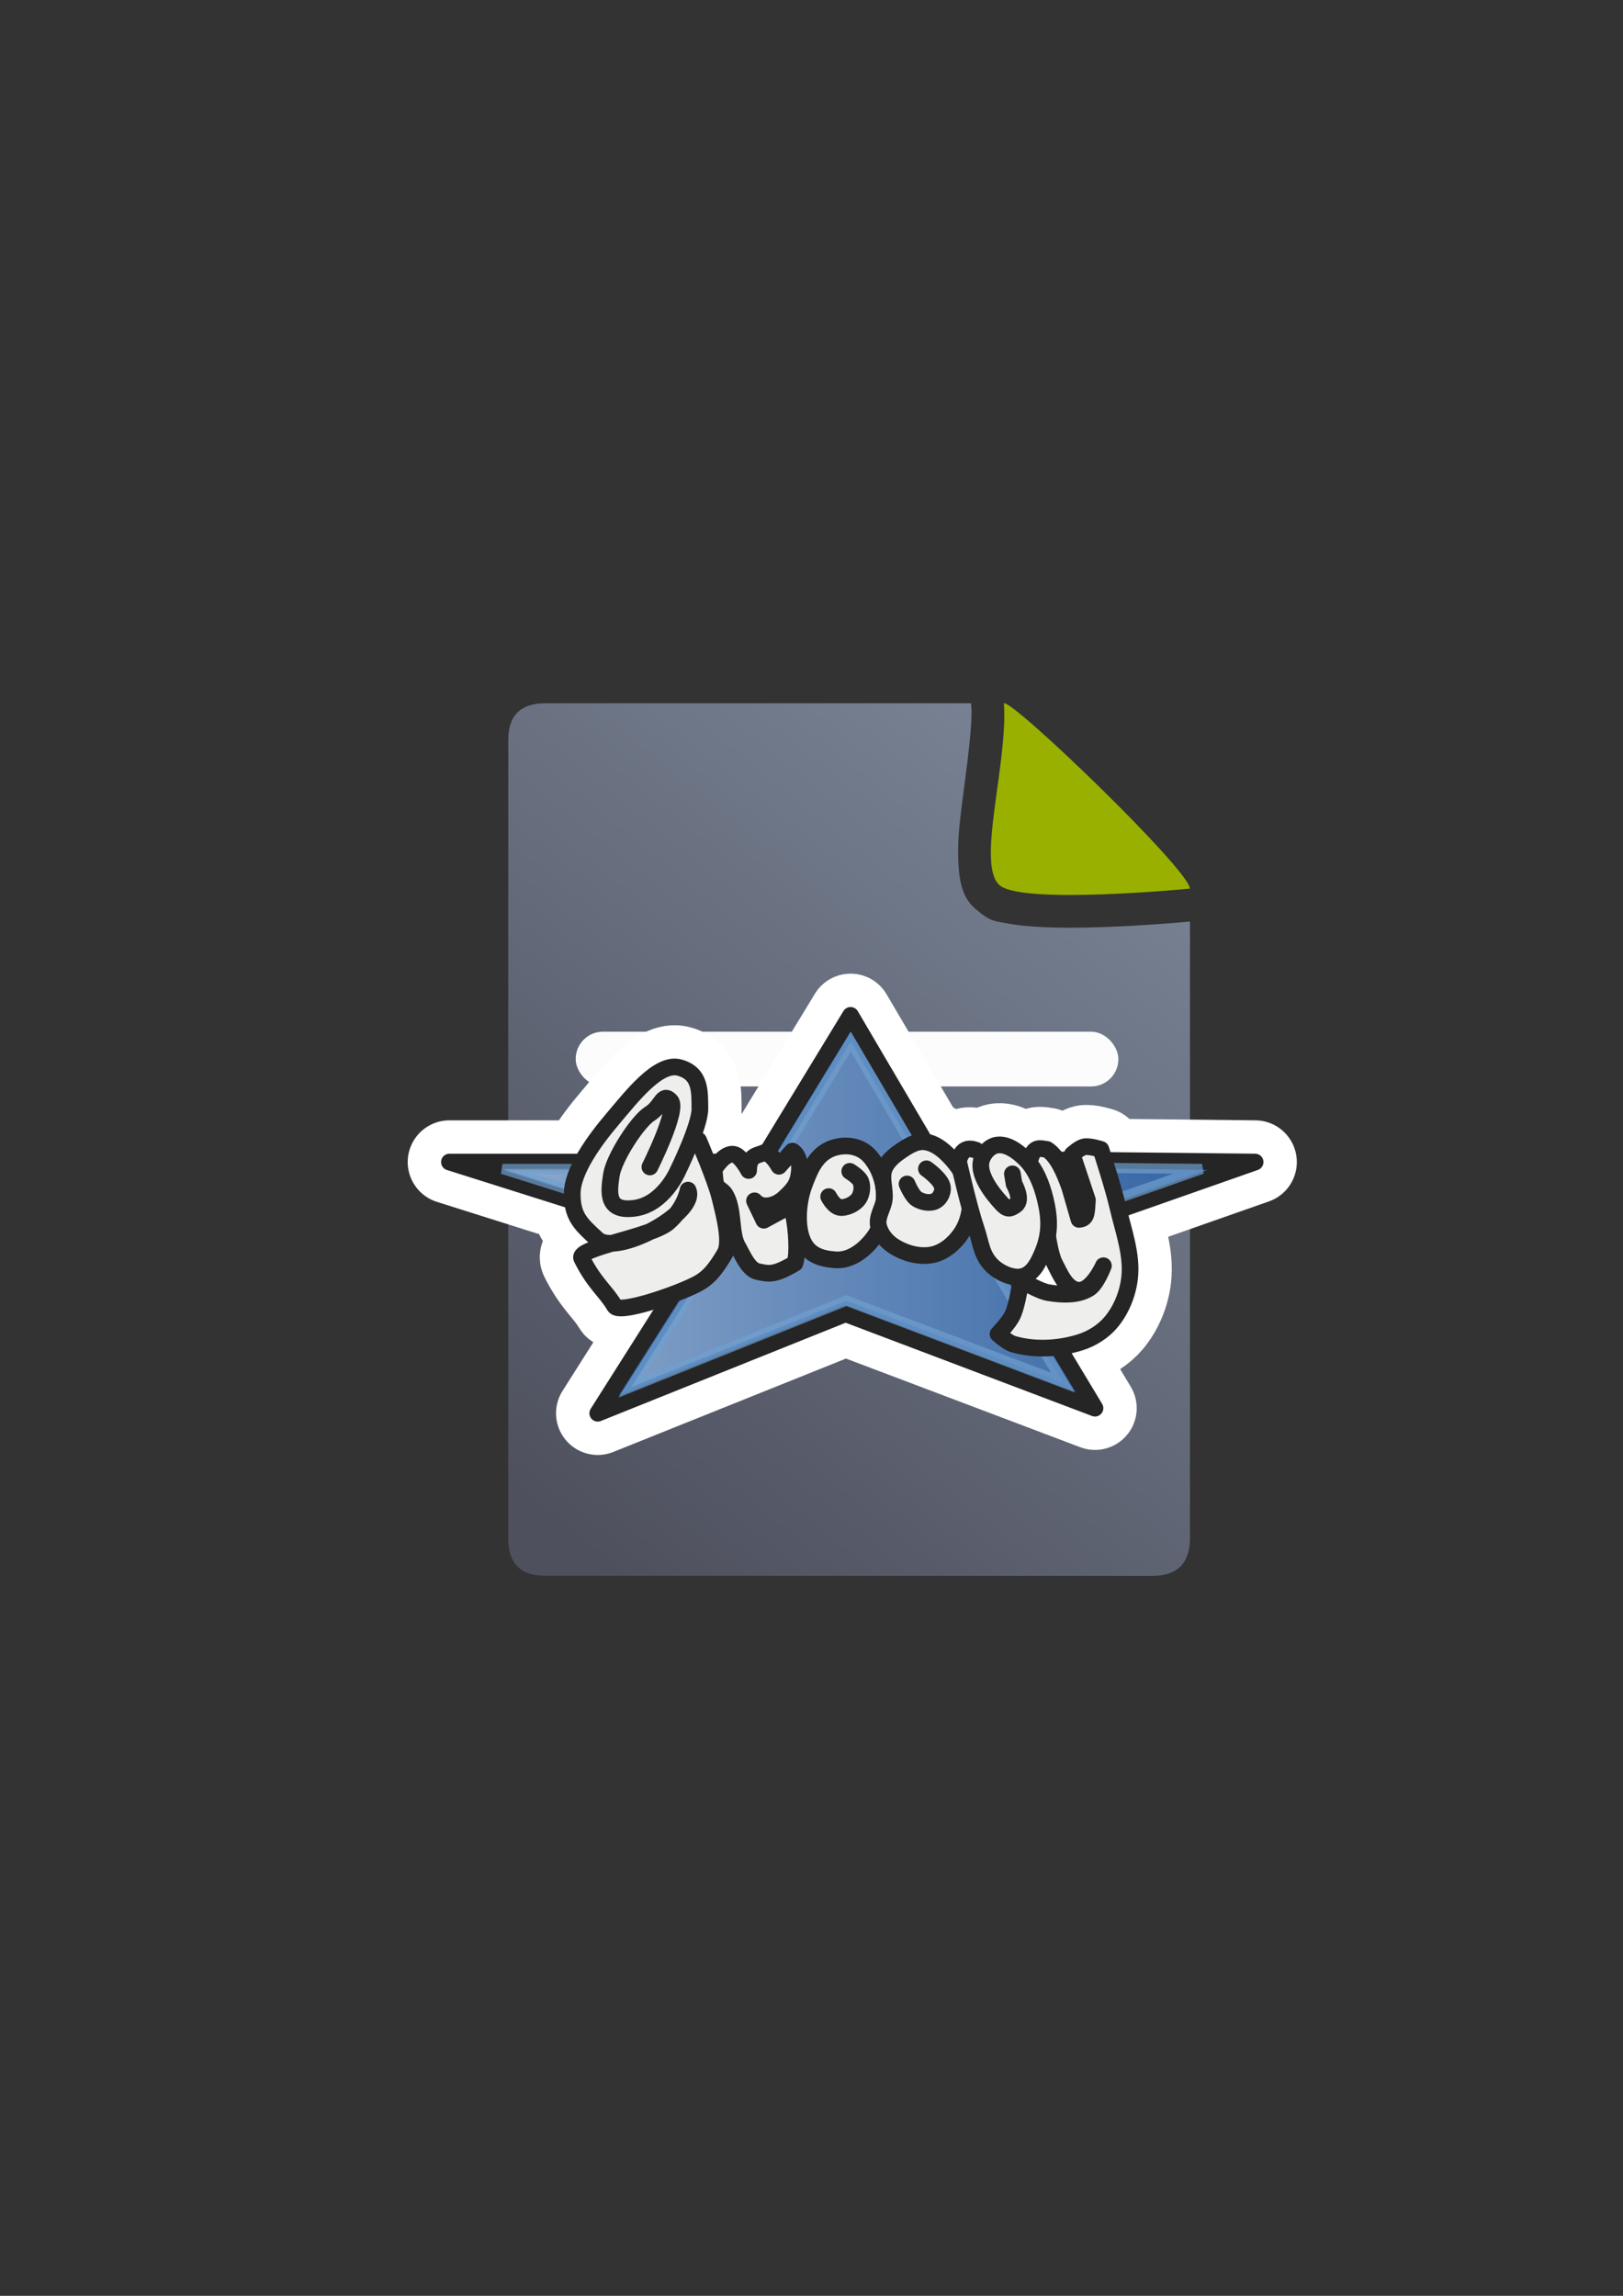 <?xml version="1.0" encoding="UTF-8" standalone="no"?>
<!-- Created with Inkscape (http://www.inkscape.org/) -->

<svg
   xmlns:dc="http://purl.org/dc/elements/1.1/"
   xmlns:cc="http://creativecommons.org/ns#"
   xmlns:rdf="http://www.w3.org/1999/02/22-rdf-syntax-ns#"
   xmlns:svg="http://www.w3.org/2000/svg"
   xmlns="http://www.w3.org/2000/svg"
   xmlns:xlink="http://www.w3.org/1999/xlink"
   xmlns:sodipodi="http://sodipodi.sourceforge.net/DTD/sodipodi-0.dtd"
   xmlns:inkscape="http://www.inkscape.org/namespaces/inkscape"
   width="210mm"
   height="297mm"
   viewBox="0 0 744.094 1052.362"
   id="svg2"
   version="1.1"
   inkscape:version="0.91 r13725"
   inkscape:export-xdpi="4"
   inkscape:export-ydpi="4"
   sodipodi:docname="text-groovy.svg">
  <rect x="0" y="0" width="744.094" height="1052.362" fill="#333333" stroke="none"/>
  <defs
     id="defs4">
    <linearGradient
       id="linearGradient2224">
      <stop
         id="stop2226"
         offset="0"
         style="stop-color:#7c7c7c;stop-opacity:1;" />
      <stop
         id="stop2228"
         offset="1"
         style="stop-color:#b8b8b8;stop-opacity:1;" />
    </linearGradient>
    <linearGradient
       id="linearGradient15218">
      <stop
         id="stop15220"
         offset="0"
         style="stop-color:#eeeeef;stop-opacity:1;" />
      <stop
         id="stop2736"
         offset="0.599"
         style="stop-color:#d3d7cf;stop-opacity:1;" />
      <stop
         id="stop2738"
         offset="0.828"
         style="stop-color:#ffffff;stop-opacity:1;" />
      <stop
         id="stop15222"
         offset="1"
         style="stop-color:#d3d7cf;stop-opacity:1;" />
    </linearGradient>
    <pattern
       y="0"
       x="0"
       height="6"
       width="6"
       patternUnits="userSpaceOnUse"
       id="EMFhbasepattern" />
    <pattern
       y="0"
       x="0"
       height="6"
       width="6"
       patternUnits="userSpaceOnUse"
       id="EMFhbasepattern-5" />
    <linearGradient
       id="linearGradient5280">
      <stop
         id="stop5282"
         offset="0"
         style="stop-color:#555753;stop-opacity:0.011;" />
      <stop
         style="stop-color:#555753;stop-opacity:0.226;"
         offset="0.002"
         id="stop5310" />
      <stop
         style="stop-color:#555753;stop-opacity:0.012;"
         offset="0.004"
         id="stop5306" />
      <stop
         style="stop-color:#555753;stop-opacity:0.012;"
         offset="0.008"
         id="stop5304" />
      <stop
         style="stop-color:#555753;stop-opacity:0.073;"
         offset="0.016"
         id="stop5302" />
      <stop
         style="stop-color:#555753;stop-opacity:0.016;"
         offset="0.031"
         id="stop5298" />
      <stop
         style="stop-color:#555753;stop-opacity:0.011;"
         offset="0.062"
         id="stop5296" />
      <stop
         style="stop-color:#555753;stop-opacity:0.367;"
         offset="0.125"
         id="stop5294" />
      <stop
         style="stop-color:#555753;stop-opacity:0.006;"
         offset="0.25"
         id="stop5290" />
      <stop
         style="stop-color:#555753;stop-opacity:0.023;"
         offset="0.5"
         id="stop5288" />
      <stop
         id="stop5292"
         offset="0.75"
         style="stop-color:#555753;stop-opacity:0.198;" />
      <stop
         style="stop-color:#555753;stop-opacity:0.181;"
         offset="0.875"
         id="stop5300" />
      <stop
         id="stop5308"
         offset="0.938"
         style="stop-color:#555753;stop-opacity:0.288;" />
      <stop
         id="stop5284"
         offset="1"
         style="stop-color:#555753;stop-opacity:0.073;" />
    </linearGradient>
    <linearGradient
       id="linearGradient5348">
      <stop
         id="stop5350"
         offset="0"
         style="stop-color:#729fcf;stop-opacity:0;" />
      <stop
         style="stop-color:#729fcf;stop-opacity:0.175;"
         offset="0.142"
         id="stop5368" />
      <stop
         style="stop-color:#729fcf;stop-opacity:0.429;"
         offset="0.247"
         id="stop5366" />
      <stop
         id="stop5394"
         offset="0.278"
         style="stop-color:#729fcf;stop-opacity:0.392;" />
      <stop
         style="stop-color:#729fcf;stop-opacity:0.392;"
         offset="0.38"
         id="stop5364" />
      <stop
         style="stop-color:#ffffff;stop-opacity:1;"
         offset="0.466"
         id="stop5362" />
      <stop
         id="stop3727"
         offset="0.548"
         style="stop-color:#b8cfe7;stop-opacity:0.624;" />
      <stop
         style="stop-color:#729fcf;stop-opacity:0.249;"
         offset="0.63"
         id="stop5360" />
      <stop
         style="stop-color:#729fcf;stop-opacity:0.277;"
         offset="0.697"
         id="stop5358" />
      <stop
         style="stop-color:#729fcf;stop-opacity:0.164;"
         offset="0.848"
         id="stop5356" />
      <stop
         id="stop5352"
         offset="1"
         style="stop-color:#729fcf;stop-opacity:0;" />
    </linearGradient>
    <linearGradient
       id="linearGradient5170">
      <stop
         id="stop5172"
         offset="0"
         style="stop-color:#ffffff;stop-opacity:0.18;" />
      <stop
         style="stop-color:#ffffff;stop-opacity:1;"
         offset="0.515"
         id="stop5178" />
      <stop
         id="stop5174"
         offset="1"
         style="stop-color:#ffffff;stop-opacity:0;" />
    </linearGradient>
    <linearGradient
       id="linearGradient5210">
      <stop
         id="stop5212"
         offset="0"
         style="stop-color:#ffffff;stop-opacity:0.64" />
      <stop
         id="stop5214"
         offset="1"
         style="stop-color:#ffffff;stop-opacity:0;" />
    </linearGradient>
    <linearGradient
       inkscape:collect="always"
       xlink:href="#linearGradient5210"
       id="linearGradient3759"
       gradientUnits="userSpaceOnUse"
       x1="211.601"
       y1="503.849"
       x2="636.927"
       y2="503.849" />
    <linearGradient
       inkscape:collect="always"
       xlink:href="#linearGradient5210"
       id="linearGradient4265"
       gradientUnits="userSpaceOnUse"
       x1="211.601"
       y1="503.849"
       x2="636.927"
       y2="503.849" />
    <linearGradient
       inkscape:collect="always"
       xlink:href="#linearGradient4195"
       id="linearGradient4201"
       x1="286.383"
       y1="672.921"
       x2="532.517"
       y2="367.749"
       gradientUnits="userSpaceOnUse"
       gradientTransform="matrix(1.136,0,0,1.136,-56.429,-53.288)" />
    <linearGradient
       inkscape:collect="always"
       id="linearGradient4195">
      <stop
         style="stop-color:#4e505d;stop-opacity:1"
         offset="0"
         id="stop4197" />
      <stop
         style="stop-color:#7a8597;stop-opacity:1"
         offset="1"
         id="stop4199" />
    </linearGradient>
  </defs>
  <sodipodi:namedview
     id="base"
     pagecolor="#ffffff"
     bordercolor="#666666"
     borderopacity="1.0"
     inkscape:pageopacity="0.0"
     inkscape:pageshadow="2"
     inkscape:zoom="0.70710678"
     inkscape:cx="391.95153"
     inkscape:cy="452.04061"
     inkscape:document-units="px"
     inkscape:current-layer="layer1"
     showgrid="false"
     showguides="true"
     inkscape:guide-bbox="true"
     inkscape:window-width="1366"
     inkscape:window-height="721"
     inkscape:window-x="-4"
     inkscape:window-y="-4"
     inkscape:window-maximized="1">
    <sodipodi:guide
       position="560,730"
       orientation="0,1"
       id="guide3338" />
    <sodipodi:guide
       position="560,330"
       orientation="0,1"
       id="guide3340" />
    <sodipodi:guide
       position="190,475"
       orientation="1,0"
       id="guide3344" />
    <sodipodi:guide
       position="590,451"
       orientation="1,0"
       id="guide3346" />
    <inkscape:grid
       type="xygrid"
       id="grid3440" />
  </sodipodi:namedview>
  <g
     inkscape:label="Ebene 1"
     inkscape:groupmode="layer"
     id="layer1">
    <g
       transform="translate(-0.35,0.181)"
       id="g4191">
      <path
         sodipodi:nodetypes="ccccccccsssssscccccccsccc"
         id="path4244"
         d="m 445.549,322.172 -195.137,0.019 c -11.389,-0.019 -17.071,5.611 -17.023,16.832 -0.048,93.324 -0.048,252.411 -0.018,366.068 -0.03,11.342 5.686,17.096 16.979,17.02 l 278.383,0.07 c 11.423,-0.065 17.107,-5.748 17.182,-17.207 l 0.002,-282.725 c -5.194,0.476 -20.791,1.825 -38.27,2.477 -10.612,0.396 -21.675,0.545 -31.783,-0.068 -5.054,-0.307 -9.844,-0.775 -14.74,-1.746 -4.896,-0.971 -6.72,-0.578 -13.721,-6.607 -6.198,-5.338 -7.388,-13.42 -7.723,-22.328 -0.335,-8.908 0.65,-17.333 1.752,-25.951 2.203,-17.237 4.841,-35.661 4.242,-44.086 l -0.125,-1.768 z m 35.656,50.906 c -0.052,0.395 -0.128,0.897 -0.178,1.287 -0.488,3.82 -0.854,7.378 -1.092,10.41 3.969,0.212 8.596,0.276 13.566,0.238 -2.047,-2.045 -3.983,-4.043 -6.064,-6.084 -2.24,-2.197 -4.003,-3.707 -6.232,-5.852 z m -1.559,19.027 c 0.069,1.72 0.611,1.454 0,0 z"
         style="fill:url(#linearGradient4201);fill-opacity:1;fill-rule:evenodd;stroke:none;stroke-width:1px;stroke-linecap:butt;stroke-linejoin:miter;stroke-opacity:1"
         inkscape:connector-curvature="0" />
      <path
         style="fill:#99b000;fill-opacity:1;fill-rule:evenodd;stroke:none;stroke-width:1px;stroke-linecap:butt;stroke-linejoin:miter;stroke-opacity:1"
         d="m 460.61,322.169 c 4.546,-1.185 85.258,76.625 85.258,84.98 0,0 -75.442,7.353 -86.905,-1.299 -11.463,-8.651 3.622,-55.867 1.647,-83.682 z"
         id="path4288"
         inkscape:connector-curvature="0"
         sodipodi:nodetypes="cczc"
         inkscape:export-xdpi="3.46731"
         inkscape:export-ydpi="3.46731" />
      <rect
         ry="12.5"
         y="472.731"
         x="264.29"
         height="25.102"
         width="248.796"
         id="rect4227"
         style="color:#252525;clip-rule:nonzero;display:inline;overflow:visible;visibility:visible;opacity:0.98;isolation:auto;mix-blend-mode:normal;color-interpolation:sRGB;color-interpolation-filters:linearRGB;solid-color:#252525;solid-opacity:1;fill:#ffffff;fill-opacity:1;fill-rule:nonzero;stroke:none;stroke-width:50;stroke-linecap:square;stroke-linejoin:round;stroke-miterlimit:4;stroke-dasharray:none;stroke-dashoffset:0;stroke-opacity:1;color-rendering:auto;image-rendering:auto;shape-rendering:auto;text-rendering:auto;enable-background:accumulate" />
      <rect
         style="color:#252525;clip-rule:nonzero;display:inline;overflow:visible;visibility:visible;opacity:0.98;isolation:auto;mix-blend-mode:normal;color-interpolation:sRGB;color-interpolation-filters:linearRGB;solid-color:#252525;solid-opacity:1;fill:#ffffff;fill-opacity:1;fill-rule:nonzero;stroke:none;stroke-width:50;stroke-linecap:square;stroke-linejoin:round;stroke-miterlimit:4;stroke-dasharray:none;stroke-dashoffset:0;stroke-opacity:1;color-rendering:auto;image-rendering:auto;shape-rendering:auto;text-rendering:auto;enable-background:accumulate"
         id="rect4229"
         width="204.602"
         height="25.102"
         x="264.29"
         y="523.121"
         ry="12.5" />
      <rect
         ry="12.5"
         y="572.84"
         x="264.29"
         height="25.102"
         width="225.594"
         id="rect4233"
         style="color:#252525;clip-rule:nonzero;display:inline;overflow:visible;visibility:visible;opacity:0.98;isolation:auto;mix-blend-mode:normal;color-interpolation:sRGB;color-interpolation-filters:linearRGB;solid-color:#252525;solid-opacity:1;fill:#ffffff;fill-opacity:1;fill-rule:nonzero;stroke:none;stroke-width:50;stroke-linecap:square;stroke-linejoin:round;stroke-miterlimit:4;stroke-dasharray:none;stroke-dashoffset:0;stroke-opacity:1;color-rendering:auto;image-rendering:auto;shape-rendering:auto;text-rendering:auto;enable-background:accumulate" />
    </g>
    <rect
       style="opacity:1;fill:none;fill-opacity:1;stroke:none;stroke-width:23;stroke-linecap:butt;stroke-linejoin:round;stroke-miterlimit:4;stroke-dasharray:none;stroke-opacity:1"
       id="rect4160"
       width="400"
       height="400"
       x="190"
       y="322.362" />
    <g
       transform="matrix(0.765,0,0,0.765,66.175,171.178)"
       id="g4955"
       style="stroke:#ffffff;stroke-width:50;stroke-linejoin:round;stroke-miterlimit:4;stroke-dasharray:none">
      <path
         style="fill:#3465a4;stroke:#ffffff;stroke-width:50;stroke-linecap:butt;stroke-linejoin:round;stroke-miterlimit:4;stroke-dasharray:none;stroke-opacity:1"
         d="m 271.731,623.047 64.65,-102.025 -153.543,-48.487 186.878,0 53.538,-87.883 50.508,85.863 191.929,2.02 -152.533,53.538 56.569,93.944 -149.503,-56.569 z"
         id="path4957"
         inkscape:connector-curvature="0" />
      <path
         inkscape:connector-curvature="0"
         id="path4959"
         d="m 291.824,607.346 56.134,-88.586 -133.318,-42.1 162.262,0 46.486,-76.307 43.854,74.553 166.647,1.754 -132.441,46.486 49.117,81.569 -129.809,-49.117 z"
         style="opacity:0.69;fill:url(#linearGradient4265);fill-opacity:1;stroke:#ffffff;stroke-width:50;stroke-linecap:butt;stroke-linejoin:round;stroke-miterlimit:4;stroke-dasharray:none;stroke-opacity:1" />
      <path
         style="fill:#eeeeec;stroke:#ffffff;stroke-width:50;stroke-linecap:butt;stroke-linejoin:round;stroke-miterlimit:4;stroke-dasharray:none;stroke-opacity:1"
         d="m 341.432,477.08 c 0,0 6.047,-10.616 12.122,-9.091 4.163,1.045 8.586,9.596 8.586,9.596 0.104,-9.388 5.192,-8.809 9.091,-10.607 3.84,0.264 6.585,3.816 9.091,8.081 l 8.081,-9.091 c 0,0 5.354,2.617 4.041,13.132 -0.842,6.743 -3.317,9.835 -9.091,15.152 -4.592,4.228 -12.938,6.943 -17.678,1.515 l 5.556,11.617 12.122,-6.566 c 0,0 4.969,-0.291 5.556,2.525 2.225,10.686 2.774,24.302 1.01,29.799 -12.328,7.362 -15.425,6.455 -22.223,5.051 -5.714,-1.18 -9.208,-10.097 -12.122,-15.152 -4.55,-7.894 -1.86,-22.223 -7.576,-31.315 -1.274,-2.026 -5.556,-4.546 -5.556,-4.546 z"
         id="path4961"
         inkscape:connector-curvature="0"
         sodipodi:nodetypes="csccccsscccscssscc" />
      <path
         style="fill:#eeeeec;stroke:#ffffff;stroke-width:50;stroke-linecap:round;stroke-linejoin:round;stroke-miterlimit:4;stroke-dasharray:none;stroke-opacity:1"
         d="m 332.143,459.505 c 0,0 10.155,23.557 12.77,34.25 2.615,10.693 6.958,26.859 2.944,33.658 -5.637,9.547 -9.689,14.533 -16.71,18.225 -11.84,6.227 -46.476,18.141 -49.336,13.153 -4.918,-8.577 -12.167,-13.441 -19.668,-28.571 -3.124,-6.3 41.824,-12.765 51.883,-21.515 10.059,-8.751 11.811,-19.372 11.811,-19.372 6.118,13.301 -42.81,40.104 -54.408,29.459 -9.871,-9.06 -14.932,-13.452 -15,-27.143 -0.068,-13.691 13.31,-32.112 24.286,-45 10.975,-12.888 27.212,-34.254 40,-30.714 12.788,3.539 12.128,14.293 12.23,24.617 0.102,10.325 -13.449,37.785 -13.449,37.785 0,0 -8.419,19.461 -25.49,21.847 -17.264,2.413 -15.678,-9.42 -14.127,-19.827 1.55,-10.406 15.916,-32.384 23.066,-36.775 7.15,-4.391 7.595,-12.899 12.439,-7.699 4.844,5.2 -12.403,39.596 -12.403,39.596"
         id="path4963"
         inkscape:connector-curvature="0"
         sodipodi:nodetypes="csssssscssssscssssc" />
      <path
         style="fill:#eeeeec;stroke:#ffffff;stroke-width:50;stroke-linecap:butt;stroke-linejoin:round;stroke-miterlimit:4;stroke-dasharray:none;stroke-opacity:1"
         d="m 409.617,465.464 c 4.434,-2.418 10.757,-3.245 15.657,-2.02 5.553,1.388 8.952,4.325 12.122,9.091 4.026,6.054 6.347,13.948 6.061,21.213 -0.349,8.878 -0.847,16.545 -6.061,23.739 -5.481,7.562 -13.918,14.295 -23.234,13.637 -9.137,-0.645 -16.16,-3.168 -19.698,-11.617 -3.945,-9.422 -2.595,-23.778 1.01,-33.335 3.181,-8.433 6.229,-16.394 14.142,-20.708 z"
         id="path4965"
         inkscape:connector-curvature="0"
         sodipodi:nodetypes="sssssssss" />
      <path
         style="fill:#eeeeec;stroke:#ffffff;stroke-width:50;stroke-linecap:butt;stroke-linejoin:round;stroke-miterlimit:4;stroke-dasharray:none;stroke-opacity:1"
         d="m 443.457,476.575 c 1.623,-4.229 5.376,-7.509 9.091,-10.102 4.461,-3.113 9.747,-6.676 15.152,-6.061 7.332,0.834 13.518,6.909 18.183,12.627 4.863,5.961 8.52,13.541 9.091,21.213 0.543,7.289 -1.45,15.166 -5.556,21.213 -3.991,5.878 -10.212,11.201 -17.173,12.627 -7.961,1.631 -16.996,-1.02 -23.739,-5.556 -4.108,-2.764 -7.617,-7.266 -8.586,-12.122 -1.048,-5.247 2.943,-10.34 3.536,-15.657 0.672,-6.024 -2.171,-12.524 0,-18.183 z"
         id="path4967"
         inkscape:connector-curvature="0"
         sodipodi:nodetypes="sssssssssss" />
      <path
         style="fill:none;stroke:#ffffff;stroke-width:50;stroke-linecap:round;stroke-linejoin:round;stroke-miterlimit:4;stroke-dasharray:none;stroke-opacity:1"
         d="m 410.122,493.243 c 0,0 3.284,6.624 7.576,6.566 4.168,-0.056 9.356,-2.785 11.112,-6.566 1.278,-2.753 1.645,-6.278 0.505,-9.091 -1.118,-2.761 -6.566,-6.061 -6.566,-6.061"
         id="path4969"
         inkscape:connector-curvature="0"
         sodipodi:nodetypes="csssc" />
      <path
         style="fill:none;stroke:#ffffff;stroke-width:50;stroke-linecap:round;stroke-linejoin:round;stroke-miterlimit:4;stroke-dasharray:none;stroke-opacity:1"
         d="m 457.094,485.667 c 0,0 2.931,7.229 6.061,9.091 3.196,1.902 7.863,2.82 11.112,1.01 2.631,-1.466 4.414,-5.093 4.041,-8.081 -0.607,-4.856 -9.596,-11.112 -9.596,-11.112"
         id="path4971"
         inkscape:connector-curvature="0"
         sodipodi:nodetypes="csssc" />
      <path
         style="fill:#eeeeec;stroke:#ffffff;stroke-width:50;stroke-linecap:round;stroke-linejoin:round;stroke-miterlimit:4;stroke-dasharray:none;stroke-opacity:1"
         d="m 530.835,471.019 c 2.42,-8.648 6.399,-6.389 10.102,-6.061 6.03,3.763 10.242,13.12 13.637,22.728 l 5.556,19.193 c 4.538,-0.352 4.554,-3.183 5.051,-11.617 l -9.091,-27.274 c 0,0 4.331,-3.958 7.071,-4.546 3.329,-0.714 10.102,1.515 10.102,1.515 0,0 7.443,22.712 10.102,34.345 3.231,14.139 8.786,28.53 7.071,42.931 -1.124,9.439 -5.004,18.98 -11.112,26.264 -4.771,5.689 -11.595,9.925 -18.688,12.122 -12.709,3.936 -27.12,4.704 -39.901,1.01 -3.499,-1.011 -9.091,-6.061 -9.091,-6.061 0,0 6.568,-6.888 8.586,-11.112 3.134,-6.558 5.051,-21.213 5.051,-21.213 0,0 10.644,6.595 16.668,7.576 8.019,1.306 17.344,1.765 24.244,-2.525 4.562,-2.837 8.586,-13.637 8.586,-13.637 0,0 -7.038,16.037 -15.657,14.647 -6.871,-1.108 -10.403,-9.899 -13.637,-16.162 -2.473,-4.789 -4.041,-15.657 -4.041,-15.657"
         id="path4973"
         inkscape:connector-curvature="0"
         sodipodi:nodetypes="ccccccscssssscscsscssc" />
      <path
         style="fill:#eeeeec;stroke:#ffffff;stroke-width:50;stroke-linecap:round;stroke-linejoin:round;stroke-miterlimit:4;stroke-dasharray:none;stroke-opacity:1"
         d="m 520.229,479.606 1.01,6.061 c 0,0 5.376,9.43 1.01,12.627 -3.835,2.808 -5.36,2.48 -8.586,-1.01 -5.782,-6.255 -13.967,-16.938 -12.122,-25.254 0.954,-4.302 4.761,-8.78 9.091,-9.596 6.217,-1.172 12.646,3.661 17.173,8.081 6.464,6.312 9.983,15.465 12.122,24.244 2.79,11.451 3.013,20.938 -1.515,31.82 -2.607,6.266 -5.97,13.324 -12.627,14.647 -5.857,1.165 -13.408,-2.391 -17.678,-6.566 -6.528,-6.383 -6.662,-13.577 -9.596,-22.223 -4.475,-13.186 -10.607,-40.406 -10.607,-40.406 1.961,-7.7 5.97,-8.231 10.607,-6.566"
         id="path4975"
         inkscape:connector-curvature="0"
         sodipodi:nodetypes="ccsssssssssscc" />
    </g>
    <g
       id="g3848"
       transform="matrix(0.765,0,0,0.765,66.175,171.178)">
      <path
         inkscape:connector-curvature="0"
         id="path3023"
         d="m 271.731,623.047 64.65,-102.025 -153.543,-48.487 186.878,0 53.538,-87.883 50.508,85.863 191.929,2.02 -152.533,53.538 56.569,93.944 -149.503,-56.569 z"
         style="fill:#3465a4;stroke:#252525;stroke-width:10;stroke-linecap:butt;stroke-linejoin:round;stroke-miterlimit:4;stroke-dasharray:none;stroke-opacity:1" />
      <path
         style="opacity:0.69;fill:url(#linearGradient3759);fill-opacity:1;stroke:#729fcf;stroke-width:6.078;stroke-linecap:butt;stroke-linejoin:miter;stroke-miterlimit:4;stroke-dasharray:none;stroke-opacity:1"
         d="m 291.824,607.346 56.134,-88.586 -133.318,-42.1 162.262,0 46.486,-76.307 43.854,74.553 166.647,1.754 -132.441,46.486 49.117,81.569 -129.809,-49.117 z"
         id="path3828"
         inkscape:connector-curvature="0" />
      <path
         sodipodi:nodetypes="csccccsscccscssscc"
         inkscape:connector-curvature="0"
         id="path3814"
         d="m 341.432,477.08 c 0,0 6.047,-10.616 12.122,-9.091 4.163,1.045 8.586,9.596 8.586,9.596 0.104,-9.388 5.192,-8.809 9.091,-10.607 3.84,0.264 6.585,3.816 9.091,8.081 l 8.081,-9.091 c 0,0 5.354,2.617 4.041,13.132 -0.842,6.743 -3.317,9.835 -9.091,15.152 -4.592,4.228 -12.938,6.943 -17.678,1.515 l 5.556,11.617 12.122,-6.566 c 0,0 4.969,-0.291 5.556,2.525 2.225,10.686 2.774,24.302 1.01,29.799 -12.328,7.362 -15.425,6.455 -22.223,5.051 -5.714,-1.18 -9.208,-10.097 -12.122,-15.152 -4.55,-7.894 -1.86,-22.223 -7.576,-31.315 -1.274,-2.026 -5.556,-4.546 -5.556,-4.546 z"
         style="fill:#eeeeec;stroke:#252525;stroke-width:10;stroke-linecap:butt;stroke-linejoin:round;stroke-miterlimit:4;stroke-dasharray:none;stroke-opacity:1" />
      <path
         sodipodi:nodetypes="csssssscssssscssssc"
         inkscape:connector-curvature="0"
         id="path3025"
         d="m 332.143,459.505 c 0,0 10.155,23.557 12.77,34.25 2.615,10.693 6.958,26.859 2.944,33.658 -5.637,9.547 -9.689,14.533 -16.71,18.225 -11.84,6.227 -46.476,18.141 -49.336,13.153 -4.918,-8.577 -12.167,-13.441 -19.668,-28.571 -3.124,-6.3 41.824,-12.765 51.883,-21.515 10.059,-8.751 11.811,-19.372 11.811,-19.372 6.118,13.301 -42.81,40.104 -54.408,29.459 -9.871,-9.06 -14.932,-13.452 -15,-27.143 -0.068,-13.691 13.31,-32.112 24.286,-45 10.975,-12.888 27.212,-34.254 40,-30.714 12.788,3.539 12.128,14.293 12.23,24.617 0.102,10.325 -13.449,37.785 -13.449,37.785 0,0 -8.419,19.461 -25.49,21.847 -17.264,2.413 -15.678,-9.42 -14.127,-19.827 1.55,-10.406 15.916,-32.384 23.066,-36.775 7.15,-4.391 7.595,-12.899 12.439,-7.699 4.844,5.2 -12.403,39.596 -12.403,39.596"
         style="fill:#eeeeec;stroke:#252525;stroke-width:10;stroke-linecap:round;stroke-linejoin:round;stroke-miterlimit:4;stroke-dasharray:none;stroke-opacity:1" />
      <path
         sodipodi:nodetypes="sssssssss"
         inkscape:connector-curvature="0"
         id="path3816"
         d="m 409.617,465.464 c 4.434,-2.418 10.757,-3.245 15.657,-2.02 5.553,1.388 8.952,4.325 12.122,9.091 4.026,6.054 6.347,13.948 6.061,21.213 -0.349,8.878 -0.847,16.545 -6.061,23.739 -5.481,7.562 -13.918,14.295 -23.234,13.637 -9.137,-0.645 -16.16,-3.168 -19.698,-11.617 -3.945,-9.422 -2.595,-23.778 1.01,-33.335 3.181,-8.433 6.229,-16.394 14.142,-20.708 z"
         style="fill:#eeeeec;stroke:#252525;stroke-width:10;stroke-linecap:butt;stroke-linejoin:miter;stroke-miterlimit:4;stroke-dasharray:none;stroke-opacity:1" />
      <path
         sodipodi:nodetypes="sssssssssss"
         inkscape:connector-curvature="0"
         id="path3818"
         d="m 443.457,476.575 c 1.623,-4.229 5.376,-7.509 9.091,-10.102 4.461,-3.113 9.747,-6.676 15.152,-6.061 7.332,0.834 13.518,6.909 18.183,12.627 4.863,5.961 8.52,13.541 9.091,21.213 0.543,7.289 -1.45,15.166 -5.556,21.213 -3.991,5.878 -10.212,11.201 -17.173,12.627 -7.961,1.631 -16.996,-1.02 -23.739,-5.556 -4.108,-2.764 -7.617,-7.266 -8.586,-12.122 -1.048,-5.247 2.943,-10.34 3.536,-15.657 0.672,-6.024 -2.171,-12.524 0,-18.183 z"
         style="fill:#eeeeec;stroke:#252525;stroke-width:10;stroke-linecap:butt;stroke-linejoin:miter;stroke-miterlimit:4;stroke-dasharray:none;stroke-opacity:1" />
      <path
         sodipodi:nodetypes="csssc"
         inkscape:connector-curvature="0"
         id="path3820"
         d="m 410.122,493.243 c 0,0 3.284,6.624 7.576,6.566 4.168,-0.056 9.356,-2.785 11.112,-6.566 1.278,-2.753 1.645,-6.278 0.505,-9.091 -1.118,-2.761 -6.566,-6.061 -6.566,-6.061"
         style="fill:none;stroke:#252525;stroke-width:10;stroke-linecap:round;stroke-linejoin:round;stroke-miterlimit:4;stroke-dasharray:none;stroke-opacity:1" />
      <path
         sodipodi:nodetypes="csssc"
         inkscape:connector-curvature="0"
         id="path3822"
         d="m 457.094,485.667 c 0,0 2.931,7.229 6.061,9.091 3.196,1.902 7.863,2.82 11.112,1.01 2.631,-1.466 4.414,-5.093 4.041,-8.081 -0.607,-4.856 -9.596,-11.112 -9.596,-11.112"
         style="fill:none;stroke:#252525;stroke-width:10;stroke-linecap:round;stroke-linejoin:round;stroke-miterlimit:4;stroke-dasharray:none;stroke-opacity:1" />
      <path
         sodipodi:nodetypes="ccccccscssssscscsscssc"
         inkscape:connector-curvature="0"
         id="path3826"
         d="m 530.835,471.019 c 2.42,-8.648 6.399,-6.389 10.102,-6.061 6.03,3.763 10.242,13.12 13.637,22.728 l 5.556,19.193 c 4.538,-0.352 4.554,-3.183 5.051,-11.617 l -9.091,-27.274 c 0,0 4.331,-3.958 7.071,-4.546 3.329,-0.714 10.102,1.515 10.102,1.515 0,0 7.443,22.712 10.102,34.345 3.231,14.139 8.786,28.53 7.071,42.931 -1.124,9.439 -5.004,18.98 -11.112,26.264 -4.771,5.689 -11.595,9.925 -18.688,12.122 -12.709,3.936 -27.12,4.704 -39.901,1.01 -3.499,-1.011 -9.091,-6.061 -9.091,-6.061 0,0 6.568,-6.888 8.586,-11.112 3.134,-6.558 5.051,-21.213 5.051,-21.213 0,0 10.644,6.595 16.668,7.576 8.019,1.306 17.344,1.765 24.244,-2.525 4.562,-2.837 8.586,-13.637 8.586,-13.637 0,0 -7.038,16.037 -15.657,14.647 -6.871,-1.108 -10.403,-9.899 -13.637,-16.162 -2.473,-4.789 -4.041,-15.657 -4.041,-15.657"
         style="fill:#eeeeec;stroke:#252525;stroke-width:10;stroke-linecap:round;stroke-linejoin:round;stroke-miterlimit:4;stroke-dasharray:none;stroke-opacity:1" />
      <path
         sodipodi:nodetypes="ccsssssssssscc"
         inkscape:connector-curvature="0"
         id="path3824"
         d="m 520.229,479.606 1.01,6.061 c 0,0 5.376,9.43 1.01,12.627 -3.835,2.808 -5.36,2.48 -8.586,-1.01 -5.782,-6.255 -13.967,-16.938 -12.122,-25.254 0.954,-4.302 4.761,-8.78 9.091,-9.596 6.217,-1.172 12.646,3.661 17.173,8.081 6.464,6.312 9.983,15.465 12.122,24.244 2.79,11.451 3.013,20.938 -1.515,31.82 -2.607,6.266 -5.97,13.324 -12.627,14.647 -5.857,1.165 -13.408,-2.391 -17.678,-6.566 -6.528,-6.383 -6.662,-13.577 -9.596,-22.223 -4.475,-13.186 -10.607,-40.406 -10.607,-40.406 1.961,-7.7 5.97,-8.231 10.607,-6.566"
         style="fill:#eeeeec;stroke:#252525;stroke-width:10;stroke-linecap:round;stroke-linejoin:round;stroke-miterlimit:4;stroke-dasharray:none;stroke-opacity:1" />
    </g>
  </g>
</svg>
